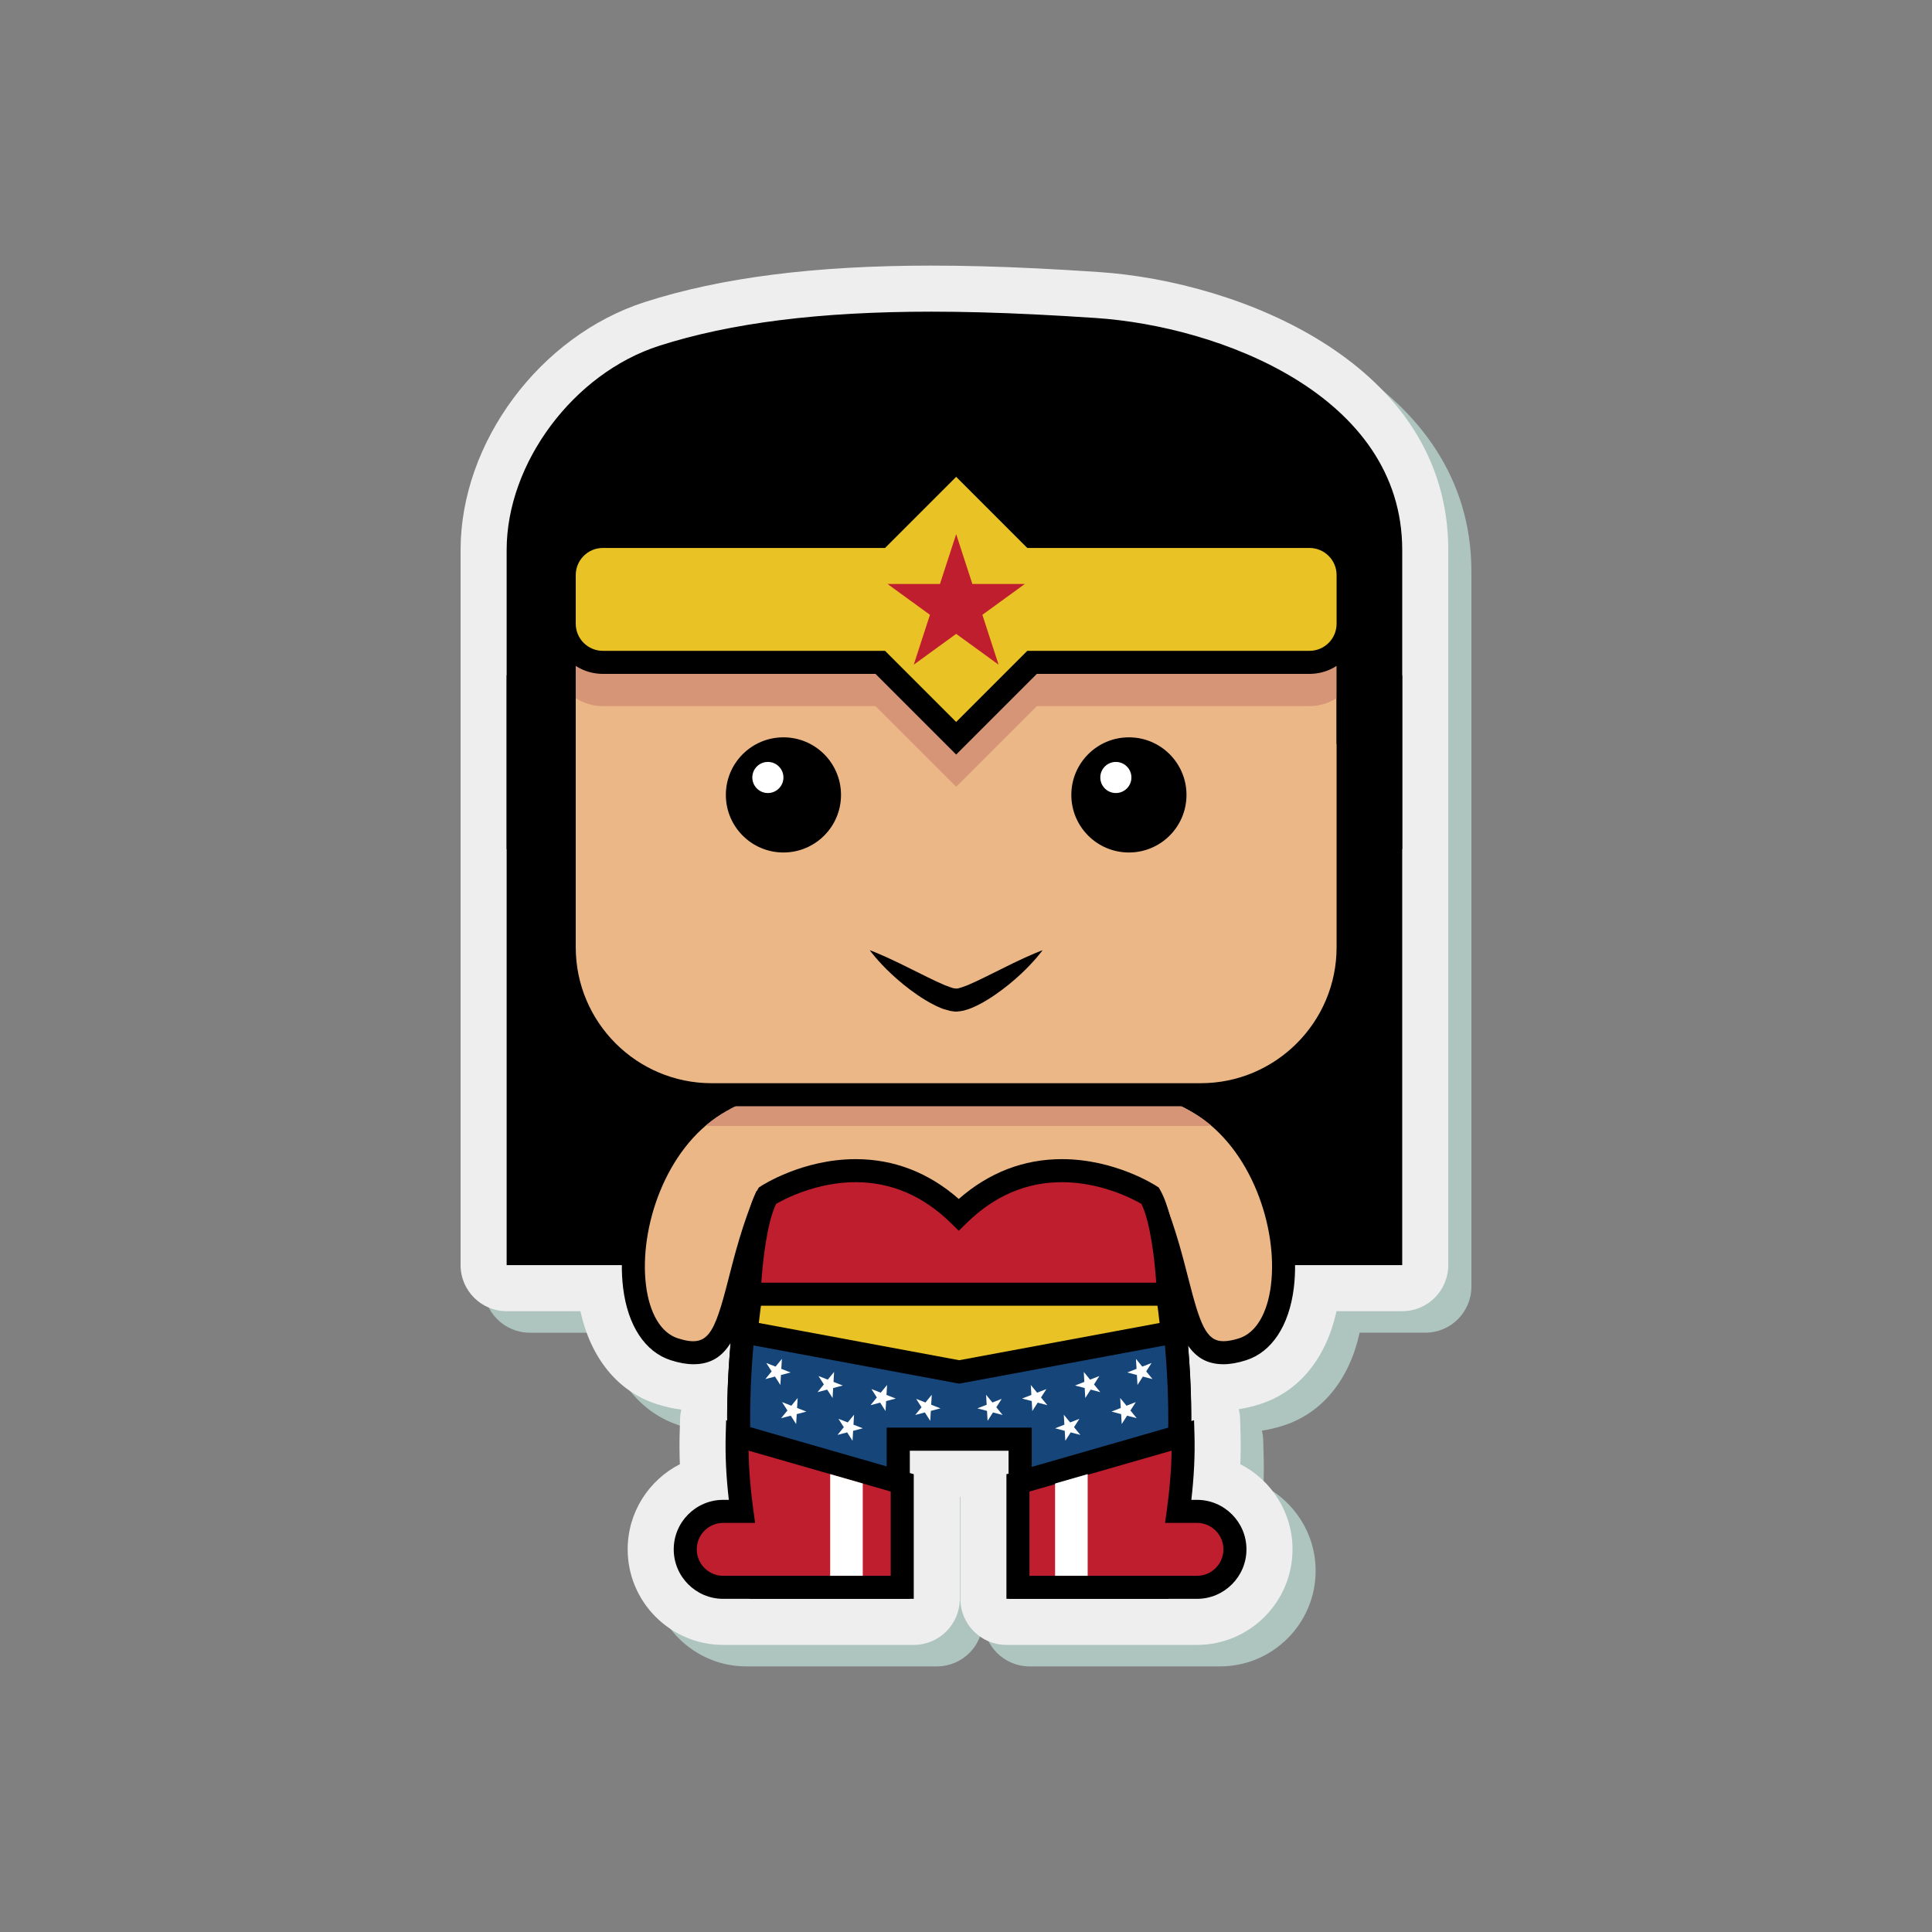 <?xml version="1.0" encoding="utf-8"?>
<!-- Generator: Adobe Illustrator 16.0.0, SVG Export Plug-In . SVG Version: 6.00 Build 0)  -->
<!DOCTYPE svg PUBLIC "-//W3C//DTD SVG 1.1 Tiny//EN" "http://www.w3.org/Graphics/SVG/1.1/DTD/svg11-tiny.dtd">
<svg version="1.1" baseProfile="tiny" id="Layer_1" xmlns="http://www.w3.org/2000/svg" xmlns:xlink="http://www.w3.org/1999/xlink"
	 x="0px" y="0px" width="350px" height="350px" viewBox="0 0 350 350" overflow="scroll" xml:space="preserve">
<rect x="0" y="0" width="350" height="350" fill="#808080" stroke="none"/>
<g>
	<path fill="#AEC4BE" d="M186.516,301.885c-4.609,0-8.346-3.736-8.346-8.345v-18.498h-0.1v18.498c0,4.608-3.736,8.345-8.345,8.345
		H135.21c-9.545,0-17.312-7.767-17.312-17.313c0-6.719,3.847-12.556,9.455-15.423c-0.075-1.896-0.088-3.736-0.037-5.515l0.076-2.689
		c0.016-0.541,0.083-1.074,0.2-1.594c0-0.034,0.001-0.068,0.001-0.103c-1.411-0.167-2.866-0.492-4.398-0.98
		c-7.044-2.24-11.984-8.297-13.86-16.838h-13.36c-4.609,0-8.345-3.737-8.345-8.346V103.534c0-19.498,14.361-38.814,33.404-44.932
		c13.811-4.436,30.781-6.592,51.879-6.592c2.95,0,6.045,0.042,9.199,0.127c6.338,0.167,13.061,0.498,21.152,1.039
		c25.443,1.703,63.295,16.52,63.295,50.357v129.551c0,4.608-3.736,8.346-8.346,8.346h-11.9c-1.875,8.542-6.814,14.598-13.861,16.839
		c-1.332,0.425-2.607,0.727-3.846,0.907c0.143,0.574,0.225,1.166,0.24,1.769l0.076,2.689c0.051,1.778,0.039,3.619-0.037,5.514
		c5.609,2.868,9.455,8.705,9.455,15.424c0,9.546-7.766,17.313-17.311,17.313H186.516z"/>
	<path fill="#EEEEEE" d="M182.324,297.99c-4.607,0-8.344-3.736-8.344-8.345v-18.498h-0.1v18.498c0,4.608-3.736,8.345-8.345,8.345
		H131.02c-9.545,0-17.312-7.767-17.312-17.313c0-6.719,3.847-12.556,9.455-15.423c-0.075-1.896-0.087-3.736-0.037-5.515l0.076-2.689
		c0.016-0.541,0.083-1.074,0.2-1.594c0-0.034,0.001-0.068,0.001-0.103c-1.411-0.167-2.866-0.492-4.398-0.98
		c-7.044-2.24-11.984-8.297-13.86-16.838h-13.36c-4.609,0-8.345-3.737-8.345-8.346V99.64c0-19.498,14.361-38.814,33.405-44.932
		c13.811-4.436,30.78-6.592,51.879-6.592c2.949,0,6.044,0.042,9.2,0.127c6.338,0.167,13.061,0.498,21.152,1.039
		c25.443,1.703,63.293,16.52,63.293,50.357V229.19c0,4.608-3.736,8.346-8.344,8.346h-11.9c-1.877,8.542-6.814,14.598-13.863,16.839
		c-1.332,0.425-2.605,0.727-3.846,0.907c0.143,0.574,0.225,1.166,0.242,1.769l0.076,2.689c0.051,1.778,0.037,3.619-0.037,5.514
		c5.607,2.868,9.455,8.705,9.455,15.424c0,9.546-7.768,17.313-17.313,17.313H182.324z"/>
	<g>
		<g>
			<rect x="93.871" y="124.422" width="158.067" height="102.681"/>
			<path d="M254.025,229.19H91.784V122.336h162.241V229.19z M95.957,225.019h153.895v-98.51H95.957V225.019z"/>
		</g>
		<g>
			<path fill="#EBB787" d="M217.654,200.055c-5.08-3.131-10.59-4.717-15.842-5.469c-1.926-5.141-3.305-8.081-3.305-8.081h-24.737
				h-24.737c0,0-1.372,2.926-3.291,8.043c-5.338,0.734-10.954,2.319-16.125,5.507c-16.855,10.39-19.458,40.559-7.447,44.381
				c11.931,3.797,9.301-10.296,16.786-27.829c-4.721,19.28-8.027,45.396-1.502,70.952h25.263v-26.843h11.053h11.052v26.843h25.264
				c6.352-24.874,3.389-50.278-1.127-69.394c6.697,16.799,4.564,29.954,16.141,26.271
				C237.111,240.613,234.508,210.444,217.654,200.055z"/>
			<path d="M211.707,289.646h-28.971v-26.843h-17.933v26.843h-28.97l-0.401-1.57c-3.923-15.366-4.299-30.915-3.064-44.801
				c-1.487,2.41-3.529,3.87-6.728,3.87c-1.236,0-2.579-0.235-4.104-0.722c-4.659-1.481-7.813-6.263-8.654-13.114
				c-1.405-11.442,3.599-27.608,15.64-35.029c4.497-2.771,9.774-4.657,15.703-5.613c1.694-4.424,2.866-6.934,2.919-7.047l0.563-1.2
				h52.125l0.564,1.2c0.053,0.114,1.232,2.641,2.936,7.092c5.811,0.97,10.99,2.841,15.416,5.568
				c12.041,7.421,17.045,23.587,15.641,35.029c-0.842,6.852-3.996,11.633-8.656,13.114c-1.523,0.486-2.867,0.722-4.104,0.722l0,0
				c-2.982,0-4.959-1.271-6.418-3.397c1.178,13.706,0.783,29.105-3.104,44.328L211.707,289.646z M186.908,285.473h21.545
				c5.916-24.757,2.469-49.923-1.525-66.828l3.969-1.252c2.092,5.247,3.365,10.229,4.387,14.231
				c2.104,8.235,3.195,11.348,6.346,11.348l0,0c0.789,0,1.744-0.176,2.838-0.523c3.039-0.968,5.146-4.484,5.779-9.648
				c1.266-10.296-3.51-24.695-13.688-30.969c-4.244-2.615-9.305-4.358-15.041-5.18l-1.225-0.176l-0.434-1.158
				c-1.17-3.12-2.141-5.429-2.705-6.726h-46.769c-0.563,1.292-1.527,3.587-2.69,6.689l-0.437,1.164l-1.232,0.17
				c-5.854,0.805-11.006,2.56-15.315,5.216c-10.178,6.273-14.952,20.673-13.688,30.969c0.634,5.164,2.74,8.681,5.779,9.648
				c5.459,1.735,6.556-0.524,9.186-10.823c1.136-4.446,2.549-9.98,5.049-15.837l3.945,1.315
				c-4.237,17.302-7.944,43.061-1.895,68.369h21.544V258.63h26.277V285.473z"/>
			<path fill="#D69576" d="M219.41,203.915c-0.898-0.765-1.848-1.466-2.852-2.084c-4.244-2.615-9.305-4.358-15.041-5.18
				l-1.225-0.176l-0.434-1.158c-1.17-3.12-2.141-5.429-2.705-6.726h-46.769c-0.563,1.292-1.527,3.587-2.69,6.689l-0.437,1.164
				l-1.232,0.17c-5.854,0.805-11.006,2.56-15.315,5.216c-1.021,0.629-1.986,1.344-2.897,2.125c0.367,0.014,0.734,0.027,1.104,0.027
				h88.601C218.154,203.983,218.783,203.956,219.41,203.915z"/>
		</g>
		<g>
			<path fill="#EBB787" d="M217.52,82.535h-88.601c-14.748,0-26.703,11.955-26.703,26.703v62.376
				c0,14.748,11.956,26.704,26.703,26.704h88.601c14.748,0,26.703-11.956,26.703-26.704v-62.376
				C244.223,94.489,232.268,82.535,217.52,82.535z"/>
			<path d="M217.52,200.403h-88.601c-15.875,0-28.789-12.915-28.789-28.789v-62.377c0-15.874,12.915-28.789,28.789-28.789h88.601
				c15.875,0,28.789,12.915,28.789,28.789v62.377C246.309,187.488,233.395,200.403,217.52,200.403z M128.918,84.621
				c-13.574,0-24.617,11.043-24.617,24.617v62.377c0,13.574,11.043,24.617,24.617,24.617h88.601
				c13.574,0,24.617-11.043,24.617-24.617v-62.377c0-13.574-11.043-24.617-24.617-24.617H128.918z"/>
			<path fill="#D69576" d="M187.834,100.939l-14.615-14.615l-14.615,14.615h-49.398c-1.333,0-2.597,0.296-3.738,0.814
				c-0.755,2.362-1.167,4.875-1.167,7.484v17.232c1.416,0.914,3.097,1.45,4.904,1.45h49.398l14.615,14.615l14.615-14.615h49.398
				c1.807,0,3.488-0.537,4.904-1.45v-17.232c0-2.609-0.41-5.123-1.168-7.484c-1.141-0.518-2.404-0.814-3.736-0.814H187.834z"/>
		</g>
		<g>
			<path d="M198.379,59.69c-6.578-0.441-13.57-0.831-20.732-1.021c-19.586-0.52-40.445,0.455-57.612,5.969
				c-14.563,4.678-26.164,20.267-26.164,35v49.234l5.278-5.215c0,0,0.449-2.843,1.749-7.13v-24.325h12.937
				c10.302-11.914,27.434-20.873,55.512-12.816h7.117c23.576-6.765,39.434-1.535,50.014,7.368h17.746v27.612
				c1.836,5.469,2.438,9.29,2.438,9.29l5.277,5.215V99.639C251.938,73.88,221.563,61.241,198.379,59.69z"/>
			<path d="M91.784,153.869V99.64c0-15.767,12.129-32.013,27.613-36.988c12.971-4.166,29.106-6.191,49.327-6.191
				c2.871,0,5.891,0.042,8.978,0.124c6.242,0.166,12.859,0.492,20.818,1.023c22.311,1.494,55.506,13.921,55.506,42.032v54.23
				l-9.318-9.207l-0.107-0.677c-0.006-0.037-0.604-3.739-2.354-8.952l-0.109-0.323v-25.867h-16.422l-0.582-0.49
				c-7.854-6.61-17.445-9.961-28.51-9.961c-6.055,0-12.645,1.01-19.584,3.001l-0.283,0.081h-7.704l-0.282-0.081
				c-6.941-1.992-13.53-3.001-19.583-3.001c-13.703,0-25.066,5.106-33.775,15.176l-0.624,0.722h-11.805v22.547l-0.09,0.297
				c-1.235,4.075-1.681,6.824-1.685,6.852l-0.108,0.675L91.784,153.869z M248.598,142.64l1.254,1.24V99.639
				c0-25.248-30.863-36.479-51.611-37.868c-7.902-0.529-14.465-0.852-20.65-1.016c-3.048-0.081-6.032-0.122-8.866-0.122
				c-19.781,0-35.499,1.96-48.051,5.992c-13.628,4.377-24.716,19.188-24.716,33.015v44.24l1.255-1.24
				c0.208-1.088,0.692-3.382,1.6-6.418v-26.104h14.08c9.451-10.551,21.656-15.898,36.296-15.898c6.36,0,13.239,1.037,20.45,3.082
				h6.535c7.211-2.045,14.09-3.082,20.451-3.082c11.799,0,22.092,3.516,30.605,10.451h19.08v29.36
				C247.672,138.146,248.344,141.304,248.598,142.64z"/>
		</g>
		<g>
			<circle cx="141.926" cy="144.006" r="10.431"/>
			<circle cx="204.513" cy="144.006" r="10.431"/>
			<circle fill="#FFFFFF" cx="139.108" cy="140.848" r="2.818"/>
			<circle fill="#FFFFFF" cx="202.148" cy="140.848" r="2.818"/>
		</g>
		<path d="M188.873,172.137c0,0-1.383,1.944-3.939,4.32c-1.277,1.189-2.834,2.5-4.656,3.752c-0.453,0.319-0.926,0.627-1.426,0.923
			c-0.484,0.308-1.008,0.599-1.551,0.872c-0.262,0.143-0.545,0.276-0.846,0.403c-0.299,0.129-0.571,0.266-0.903,0.374l-1.025,0.312
			c-0.408,0.083-0.873,0.135-1.309,0.175l-0.255-0.016l-0.026-0.003l-0.053-0.008l-0.105-0.014l-0.212-0.029
			c-0.149-0.023-0.264-0.03-0.441-0.067c-0.408-0.1-0.816-0.215-1.216-0.341c-0.379-0.127-0.618-0.246-0.929-0.379
			c-0.299-0.127-0.583-0.261-0.844-0.404c-0.544-0.274-1.069-0.562-1.553-0.871c-0.5-0.298-0.973-0.603-1.425-0.922
			c-1.824-1.251-3.38-2.563-4.658-3.753c-2.555-2.376-3.936-4.324-3.936-4.324s0.563,0.201,1.501,0.602
			c0.943,0.395,2.264,0.984,3.804,1.729c1.511,0.748,3.274,1.62,5.162,2.556c0.925,0.459,1.885,0.914,2.822,1.317
			c0.238,0.113,0.47,0.202,0.698,0.28c0.216,0.07,0.49,0.193,0.651,0.24c0.144,0.035,0.28,0.083,0.417,0.145
			c0.099,0.024,0.271,0.034,0.403,0.054l0.212,0.024l0.106,0.012l0.053,0.006l0.026,0.004l0.014,0.002
			c-0.098-0.005,0.237,0.014-0.216-0.011c0.128-0.037,0.233-0.037,0.384-0.052l0.608-0.175c0.438-0.172,0.902-0.302,1.374-0.525
			c0.939-0.4,1.898-0.86,2.824-1.317c1.889-0.935,3.652-1.807,5.162-2.555c1.541-0.745,2.861-1.335,3.803-1.731
			C188.311,172.339,188.873,172.137,188.873,172.137z"/>
		<g>
			<path fill="#E9C226" d="M237.232,97.184h-50.262l-13.752-13.751l-13.751,13.751h-50.262c-3.861,0-6.991,3.129-6.991,6.99v8.828
				c0,3.861,3.13,6.991,6.991,6.991h50.262l13.75,13.751l13.752-13.751h50.262c3.861,0,6.99-3.129,6.99-6.991v-8.828
				C244.223,100.313,241.094,97.184,237.232,97.184z"/>
			<path d="M173.219,136.694l-14.615-14.615h-49.398c-5.005,0-9.077-4.071-9.077-9.076v-8.829c0-5.005,4.071-9.076,9.077-9.076
				h49.398l14.615-14.615l14.615,14.615h49.398c5.006,0,9.076,4.071,9.076,9.076v8.829c0,5.004-4.07,9.076-9.076,9.076h-49.398
				L173.219,136.694z M109.206,99.27c-2.705,0-4.904,2.2-4.904,4.904v8.829c0,2.704,2.2,4.903,4.904,4.903h51.126l12.887,12.887
				l12.886-12.887h51.127c2.705,0,4.904-2.199,4.904-4.903v-8.829c0-2.704-2.199-4.904-4.904-4.904h-51.127l-12.886-12.887
				L160.333,99.27H109.206z"/>
		</g>
		<polygon fill="#BE1E2D" points="173.219,96.765 176.154,105.796 185.65,105.796 177.967,111.379 180.902,120.412 173.219,114.829 
			165.536,120.412 168.47,111.379 160.787,105.796 170.284,105.796 		"/>
		<g>
			<g>
				<path fill="#154579" d="M213.293,268.044c1.121-13.793-0.027-27.192-2.1-39.012h-74.847c-2.072,11.82-3.223,25.219-2.102,39.012
					h28.472v-7.328h11.053h11.052v7.328H213.293z"/>
				<path d="M215.217,270.13h-32.48v-7.327h-17.933v7.327h-32.481l-0.156-1.916c-1.012-12.424-0.296-25.728,2.125-39.542
					l0.303-1.727h78.353l0.301,1.727c2.422,13.806,3.135,27.109,2.123,39.542L215.217,270.13z M186.908,265.958h24.447
					c0.727-11.007,0.082-22.71-1.924-34.84h-71.324c-2.006,12.139-2.652,23.84-1.924,34.84h24.448v-7.328h26.277V265.958z"/>
			</g>
		</g>
		<g>
			<path fill="#BE1E2D" d="M133.552,260.036c-0.135,4.778,0.267,9.557,0.85,13.762h-3.383c-3.8,0-6.881,3.08-6.881,6.88l0,0
				c0,3.8,3.081,6.881,6.881,6.881h6.21h26.219v-13.761v-5.163L133.552,260.036z"/>
			<path d="M165.535,289.646H131.02c-4.945,0-8.967-4.022-8.967-8.968c0-4.944,4.022-8.967,8.967-8.967h1.015
				c-0.48-4.162-0.67-8.1-0.567-11.734l0.076-2.689l33.992,9.777V289.646z M131.02,275.884c-2.644,0-4.795,2.15-4.795,4.794
				s2.151,4.795,4.795,4.795h30.343v-15.268l-25.745-7.404c0.042,3.345,0.327,6.935,0.85,10.711l0.329,2.372H131.02z"/>
		</g>
		<g>
			<path fill="#BE1E2D" d="M214.307,260.036c0.137,4.778-0.266,9.557-0.85,13.762h3.383c3.801,0,6.881,3.08,6.881,6.88l0,0
				c0,3.8-3.08,6.881-6.881,6.881h-6.209H184.41v-13.761v-5.163L214.307,260.036z"/>
			<path d="M216.84,289.646h-34.516v-22.581l33.992-9.777l0.076,2.689c0.104,3.635-0.088,7.572-0.568,11.734h1.016
				c4.945,0,8.967,4.022,8.967,8.967C225.807,285.623,221.785,289.646,216.84,289.646z M186.498,285.473h30.342
				c2.645,0,4.795-2.151,4.795-4.795s-2.15-4.794-4.795-4.794h-5.777l0.328-2.372c0.523-3.776,0.809-7.366,0.852-10.711
				l-25.744,7.404V285.473z"/>
		</g>
		<g>
			<path fill="#E9C226" d="M210.643,229.032H173.77h-36.873c-0.692,3.949-1.278,8.076-1.714,12.334l38.587,7.172l38.586-7.172
				C211.92,237.108,211.334,232.981,210.643,229.032z"/>
			<path d="M173.77,250.66l-40.858-7.594l0.196-1.912c0.422-4.129,1.006-8.328,1.735-12.482l0.302-1.727h77.25l0.303,1.727
				c0.729,4.154,1.311,8.354,1.734,12.482l0.195,1.912L173.77,250.66z M137.465,239.669l36.305,6.747l36.305-6.747
				c-0.324-2.837-0.725-5.701-1.193-8.551h-70.223C138.188,233.968,137.789,236.832,137.465,239.669z"/>
		</g>
		<g>
			<path fill="#BE1E2D" d="M208.357,216.606c0,0-18.697-12.2-34.666,3.438c-15.969-15.639-34.667-3.438-34.667-3.438
				c-2.891,5.099-3.3,17.85-3.3,17.85h37.967h37.967C211.658,234.456,211.25,221.705,208.357,216.606z"/>
			<path d="M213.813,236.542H133.57l0.069-2.152c0.044-1.358,0.514-13.421,3.571-18.813l0.25-0.44l0.425-0.277
				c0.305-0.198,7.573-4.87,17.123-4.87c6.937,0,13.213,2.425,18.684,7.213c5.471-4.788,11.746-7.213,18.684-7.213
				c9.549,0,16.818,4.672,17.123,4.87l0.424,0.277l0.252,0.44c3.055,5.392,3.525,17.454,3.57,18.813L213.813,236.542z
				 M137.921,232.37h71.54c-0.275-4.101-1.041-10.903-2.678-14.277c-1.592-0.915-7.363-3.931-14.408-3.931
				c-6.434,0-12.229,2.48-17.225,7.373l-1.459,1.43l-1.459-1.43c-4.997-4.893-10.792-7.373-17.224-7.373
				c-7.044,0-12.813,3.013-14.408,3.931C138.963,221.467,138.197,228.27,137.921,232.37z"/>
		</g>
		<polygon fill="#FFFFFF" points="141.646,246.176 141.541,247.98 143.225,248.638 141.477,249.096 141.372,250.899 
			140.396,249.378 138.648,249.837 139.793,248.438 138.817,246.917 140.5,247.574 		"/>
		<polygon fill="#FFFFFF" points="151.103,248.538 150.999,250.342 152.682,250.999 150.934,251.457 150.829,253.262 
			149.854,251.74 148.105,252.198 149.25,250.8 148.274,249.278 149.958,249.937 		"/>
		<polygon fill="#FFFFFF" points="160.7,250.899 160.595,252.704 162.279,253.36 160.531,253.818 160.426,255.623 159.45,254.103 
			157.702,254.561 158.847,253.162 157.871,251.642 159.554,252.298 		"/>
		<polygon fill="#FFFFFF" points="168.798,252.677 168.694,254.481 170.378,255.138 168.629,255.596 168.524,257.4 167.549,255.88 
			165.801,256.338 166.946,254.939 165.97,253.418 167.653,254.075 		"/>
		<polygon fill="#FFFFFF" points="144.503,253.262 144.398,255.065 146.082,255.723 144.334,256.182 144.229,257.985 
			143.253,256.464 141.505,256.922 142.65,255.523 141.674,254.003 143.358,254.66 		"/>
		<polygon fill="#FFFFFF" points="154.719,256.288 154.615,258.092 156.298,258.749 154.55,259.207 154.446,261.012 153.47,259.49 
			151.721,259.948 152.866,258.55 151.89,257.029 153.574,257.687 		"/>
		<polygon fill="#FFFFFF" points="205.791,246.176 205.896,247.98 204.213,248.638 205.961,249.096 206.064,250.899 
			207.041,249.378 208.789,249.837 207.645,248.438 208.621,246.917 206.936,247.574 		"/>
		<polygon fill="#FFFFFF" points="196.334,248.538 196.439,250.342 194.756,250.999 196.504,251.457 196.607,253.262 
			197.584,251.74 199.332,252.198 198.188,250.8 199.162,249.278 197.479,249.937 		"/>
		<polygon fill="#FFFFFF" points="186.738,250.899 186.842,252.704 185.158,253.36 186.908,253.818 187.012,255.623 
			187.986,254.103 189.734,254.561 188.592,253.162 189.566,251.642 187.883,252.298 		"/>
		<polygon fill="#FFFFFF" points="178.639,252.677 178.744,254.481 177.061,255.138 178.809,255.596 178.912,257.4 179.889,255.88 
			181.637,256.338 180.492,254.939 181.467,253.418 179.783,254.075 		"/>
		<polygon fill="#FFFFFF" points="202.934,253.262 203.039,255.065 201.355,255.723 203.104,256.182 203.207,257.985 
			204.184,256.464 205.932,256.922 204.787,255.523 205.764,254.003 204.08,254.66 		"/>
		<polygon fill="#FFFFFF" points="192.717,256.288 192.822,258.092 191.139,258.749 192.887,259.207 192.992,261.012 
			193.969,259.49 195.715,259.948 194.57,258.55 195.547,257.029 193.863,257.687 		"/>
		<polygon fill="#FFFFFF" points="156.298,268.748 150.394,267.051 150.394,285.473 156.298,285.473 		"/>
		<polygon fill="#FFFFFF" points="191.139,268.748 197.043,267.051 197.043,285.473 191.139,285.473 		"/>
	</g>
</g>
</svg>
